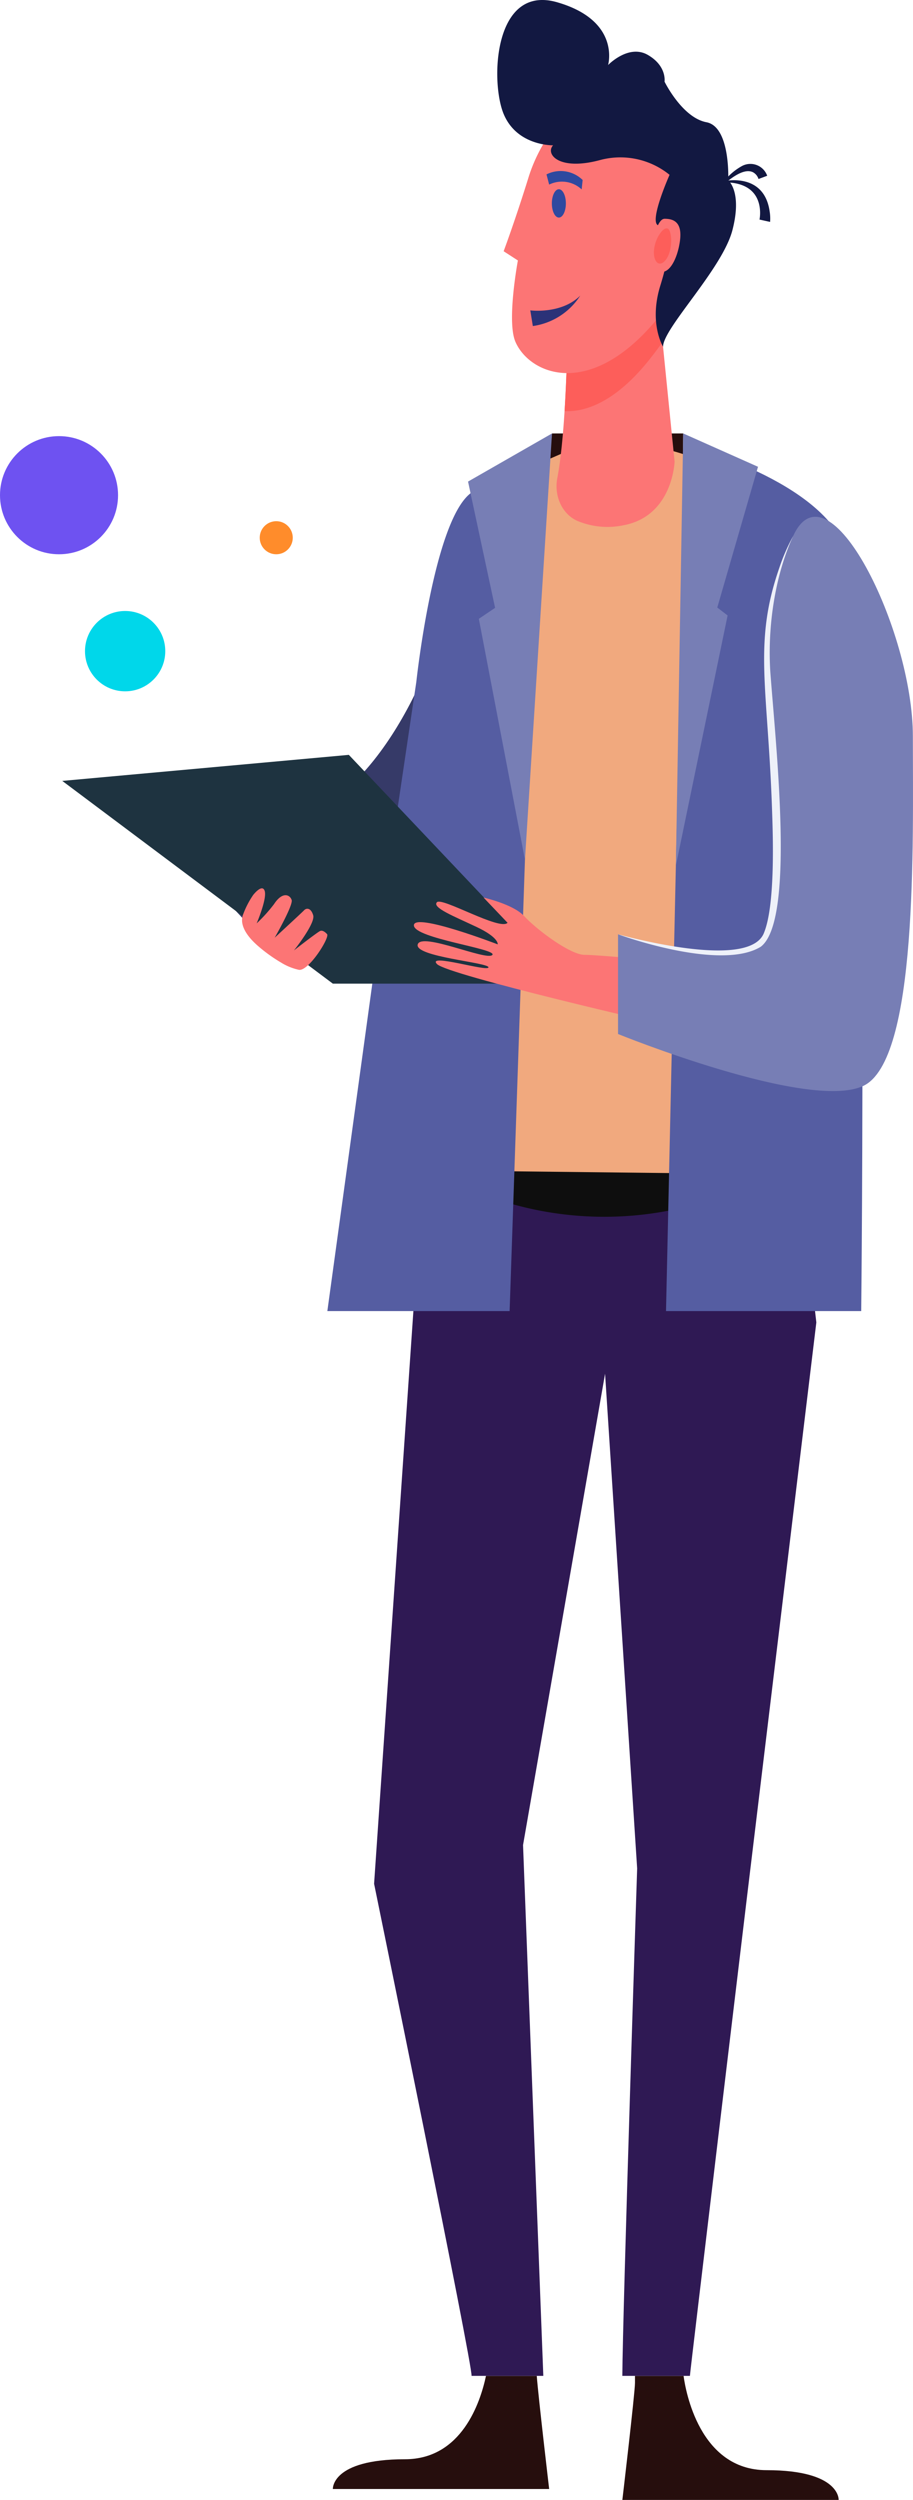 <svg xmlns="http://www.w3.org/2000/svg" width="193.344" height="528.974" viewBox="0 0 193.344 528.974"><defs><style>.a{fill:#363a68;}.b{fill:#260e0d;}.c{fill:#2f1954;}.d{fill:#0e0e0e;}.e{fill:#f1a97e;}.f{fill:#fc7575;}.g{fill:#fd5e5a;}.h{fill:#121841;}.i{fill:#2f499f;}.j{fill:#555da2;}.k{fill:#777eb5;}.l{fill:#1e3340;}.m{fill:#eef1f9;}.n{fill:#2b3278;}.o{fill:#6e52f1;}.p{fill:#ff8c2b;}.q{fill:#00d7ea;}</style></defs><g transform="translate(-567 -3106.718)"><g transform="translate(580.187 3106.718)"><path class="a" d="M2818.124,924.707s-4.521,26.483-18.707,44.313c-10.605,13.326-32.789,28.181-32.789,28.181l12.565,13.483,34.644-28Z" transform="translate(-2733.387 -808.221)"/><path class="b" d="M2861.4,889.982h27.784l-.9,89.463-36.888,2.435Z" transform="translate(-2757.693 -798.265)"/><path class="b" d="M2815.627,1483.841c-15.65,0-15.267,6.3-15.267,6.3h45.808s-2.28-19.36-2.627-23.94h-10.755C2831.6,1471.8,2827.646,1483.841,2815.627,1483.841Z" transform="translate(-2743.059 -963.475)"/><path class="b" d="M2916.845,1486.152c-14.253,0-17.166-16.912-17.573-19.95h-10.292c0,.828,0,1.347,0,1.476,0,2.1-2.674,24.772-2.674,24.772h45.809S2932.493,1486.152,2916.845,1486.152Z" transform="translate(-2767.699 -963.475)"/><path class="c" d="M2891.627,1260.372l14.627-121.086-4.13-35.836h-80.5l-.574,31.579-8.45,123.034s21,102.444,20.638,104.133h15.2c-.028-.37-4.293-112.323-4.293-112.323l17.37-99.729,6.793,104.68s-3.084,94.357-3.136,107.372h14.309C2879.438,1361.9,2891.627,1260.372,2891.627,1260.372Z" transform="translate(-2746.567 -859.469)"/><path class="d" d="M2906.26,1108.158l-.54-4.709h-80.5l-.074,4.127,16.9,5.628a72.187,72.187,0,0,0,42.383,1.054Z" transform="translate(-2750.163 -859.469)"/><path class="e" d="M2910.687,914.558c-8.754-9.627-29.014-24.991-51.346-21.283l-23.331,10.144-6.86,49.307-6.145,93.92,83.2.935,7.915-91.423S2919.439,924.188,2910.687,914.558Z" transform="translate(-2749.551 -799.046)"/><path class="f" d="M2869.05,858.637s-.243,19.266-2.12,29.077c-.728,3.8,1.05,7.682,4.341,9.081a16.547,16.547,0,0,0,9.672.887c10.469-1.953,10.825-13.471,10.825-13.471l-3.532-35.133Z" transform="translate(-2762.099 -786.537)"/><path class="g" d="M2888.921,849.077l-19.187,9.56s-.088,7.112-.58,14.894c5.007.242,11.3-2.538,17.973-10.92.993-1.247,1.917-2.483,2.782-3.706Z" transform="translate(-2762.783 -786.537)"/><path class="f" d="M2865.788,792.945a33.681,33.681,0,0,0-9.4,14.642c-2.842,9.176-5.325,15.813-5.325,15.813l3.017,1.952s-2.4,12.808-.535,17.182c2.842,6.636,14.82,12.005,28.4-2.929s14.731-28.114,12.423-34.556S2871.114,789.626,2865.788,792.945Z" transform="translate(-2757.595 -770.238)"/><path class="h" d="M2885.657,798.391a16.55,16.55,0,0,0-14.73-3.123c-8.7,2.343-11.626-1.269-9.939-3.124,0,0-7.633.194-10.471-6.639s-2.132-27.526,11.36-23.622,10.763,13.276,10.763,13.276,4.32-4.491,8.4-2.148,3.553,5.662,3.553,5.662,3.728,7.614,8.873,8.589,4.614,12.3,4.614,12.3,3.018,2.343.887,10.543-14.687,20.75-14.687,24.654c0,0-3.059-4.937-.575-12.943s2.484-12.689-.177-12.689S2885.657,798.391,2885.657,798.391Z" transform="translate(-2757.052 -761.398)"/><path class="f" d="M2894.775,833.032s.863-6.736,2.792-6.736,3.729.732,3.264,4.539-2.465,8.053-4.99,6.3A2.977,2.977,0,0,1,2894.775,833.032Z" transform="translate(-2770.008 -780.005)"/><path class="h" d="M2923.812,813.219a2.447,2.447,0,0,0-1.184-1.44c-1.8-.846-4.216.975-5.807,2.235l-.268-.353a12.421,12.421,0,0,1,3.795-3.21,3.781,3.781,0,0,1,5.308,2.082Z" transform="translate(-2776.373 -775.341)"/><path class="h" d="M2924.177,823.187a8.078,8.078,0,0,0-.061-3.131c-1.154-5.066-6.765-4.625-7.038-4.775v-.315c.16.061,8.115-1.637,9.253,6.544a9.238,9.238,0,0,1,.088,2.175Z" transform="translate(-2776.523 -776.726)"/><path class="i" d="M2868.348,820.531c0,1.658-.663,3-1.484,3s-1.487-1.344-1.487-3,.668-3,1.487-3S2868.348,818.874,2868.348,820.531Z" transform="translate(-2761.7 -777.492)"/><path class="i" d="M2871.233,816.023a6.138,6.138,0,0,0-6.886-1.018l-.562-2.158a6.671,6.671,0,0,1,7.659,1.183Z" transform="translate(-2761.243 -775.944)"/><path class="j" d="M2843.524,894.755l-6.2,182.3h-38.6l11.381-82.8,7.462-50.344s3.62-33.851,11.48-39.9A92.974,92.974,0,0,1,2843.524,894.755Z" transform="translate(-2742.59 -799.633)"/><path class="g" d="M2896.428,831.129s1.124-2.283,2.132-1.957,1.237,4.912-.552,6.842S2894.709,834.781,2896.428,831.129Z" transform="translate(-2770.386 -780.82)"/><path class="j" d="M2903.332,893.358l-4.062,183.294h41.338s1.556-145.274-3.021-160.461S2903.332,893.358,2903.332,893.358Z" transform="translate(-2771.417 -799.232)"/><path class="k" d="M2840.494,900.164l17.781-10.181-5.728,90.2-9.767-50.979,3.443-2.32Z" transform="translate(-2754.565 -798.265)"/><path class="k" d="M2902.2,981.42l1.552-91.438,15.841,7.052-8.626,29.784,2.187,1.675Z" transform="translate(-2772.257 -798.265)"/><path class="l" d="M2777.323,1033.735l-57.3-42.9,60.686-5.511,45.89,48.412Z" transform="translate(-2720.025 -825.6)"/><path class="f" d="M2839.174,1027.663s6.225,1.394,8.527,3.858c2.937,3.146,9.909,8.259,12.841,8.259s15.409,1.219,15.409,1.219l2.094,13.732s-46.557-10.663-48.748-13.01,10.915,1.745,10.915.7-15.792-2.219-14.978-4.858,14.573,3.553,15.792,2.245-16.606-3.487-16.606-6.277,17.748,4.031,17.748,4.031.325-1.417-4.477-3.683-9.46-4.092-8.394-5.23,13.339,6.083,14.959,4.351Z" transform="translate(-2749.957 -837.74)"/><path class="k" d="M2922.115,918.766s-6.768,12.376-5.418,30.2,3.657,45.167-.131,54.08-31.541,0-31.541,0v21.1s40.238,16.344,51.893,11,10.543-51.408,10.543-73.992S2929.546,902.564,2922.115,918.766Z" transform="translate(-2767.333 -805.353)"/><path class="m" d="M2922.115,920.4c-3.338,7.168-5.539,17.789-4.837,28.817,1.254,16.6,5.205,52.617-2.024,58.094-6.973,4.285-22.726.014-30.229-2.627,7.366,1.955,28.209,6.764,30.912-.323,2.308-5.67,1.938-19.369,1.722-25.459-.839-26.329-4.067-35.619,1.494-51.684A41.452,41.452,0,0,1,2922.115,920.4Z" transform="translate(-2767.333 -806.986)"/><path class="n" d="M2858.981,852.214l.534,3.315a14.3,14.3,0,0,0,10.052-6.452C2865.577,853.068,2858.981,852.214,2858.981,852.214Z" transform="translate(-2759.866 -786.537)"/><path class="f" d="M2775.758,1026.325a18.6,18.6,0,0,0-2.094,4.018c-1.242,2.937,2.22,5.954,2.9,6.586a32.577,32.577,0,0,0,5.061,3.678,12.046,12.046,0,0,0,3.773,1.549c2.045.447,6.637-6.848,6.005-7.545-.424-.467-.938-.835-1.415-.688-.5.154-5.6,4.135-5.6,4.135s4.6-5.737,4.075-7.446-1.512-1.495-1.91-1.063-6.245,5.821-6.245,5.821,3.939-6.856,3.6-7.971-1.936-1.9-3.739.868a33.031,33.031,0,0,1-3.676,4.071s2.217-5.175,1.706-6.845S2775.758,1026.325,2775.758,1026.325Z" transform="translate(-2735.328 -836.953)"/></g><circle class="o" cx="12.5" cy="12.5" r="12.5" transform="translate(567 3199)"/><circle class="p" cx="3.5" cy="3.5" r="3.5" transform="translate(622 3217)"/><circle class="q" cx="8.5" cy="8.5" r="8.5" transform="translate(585 3236)"/></g></svg>
